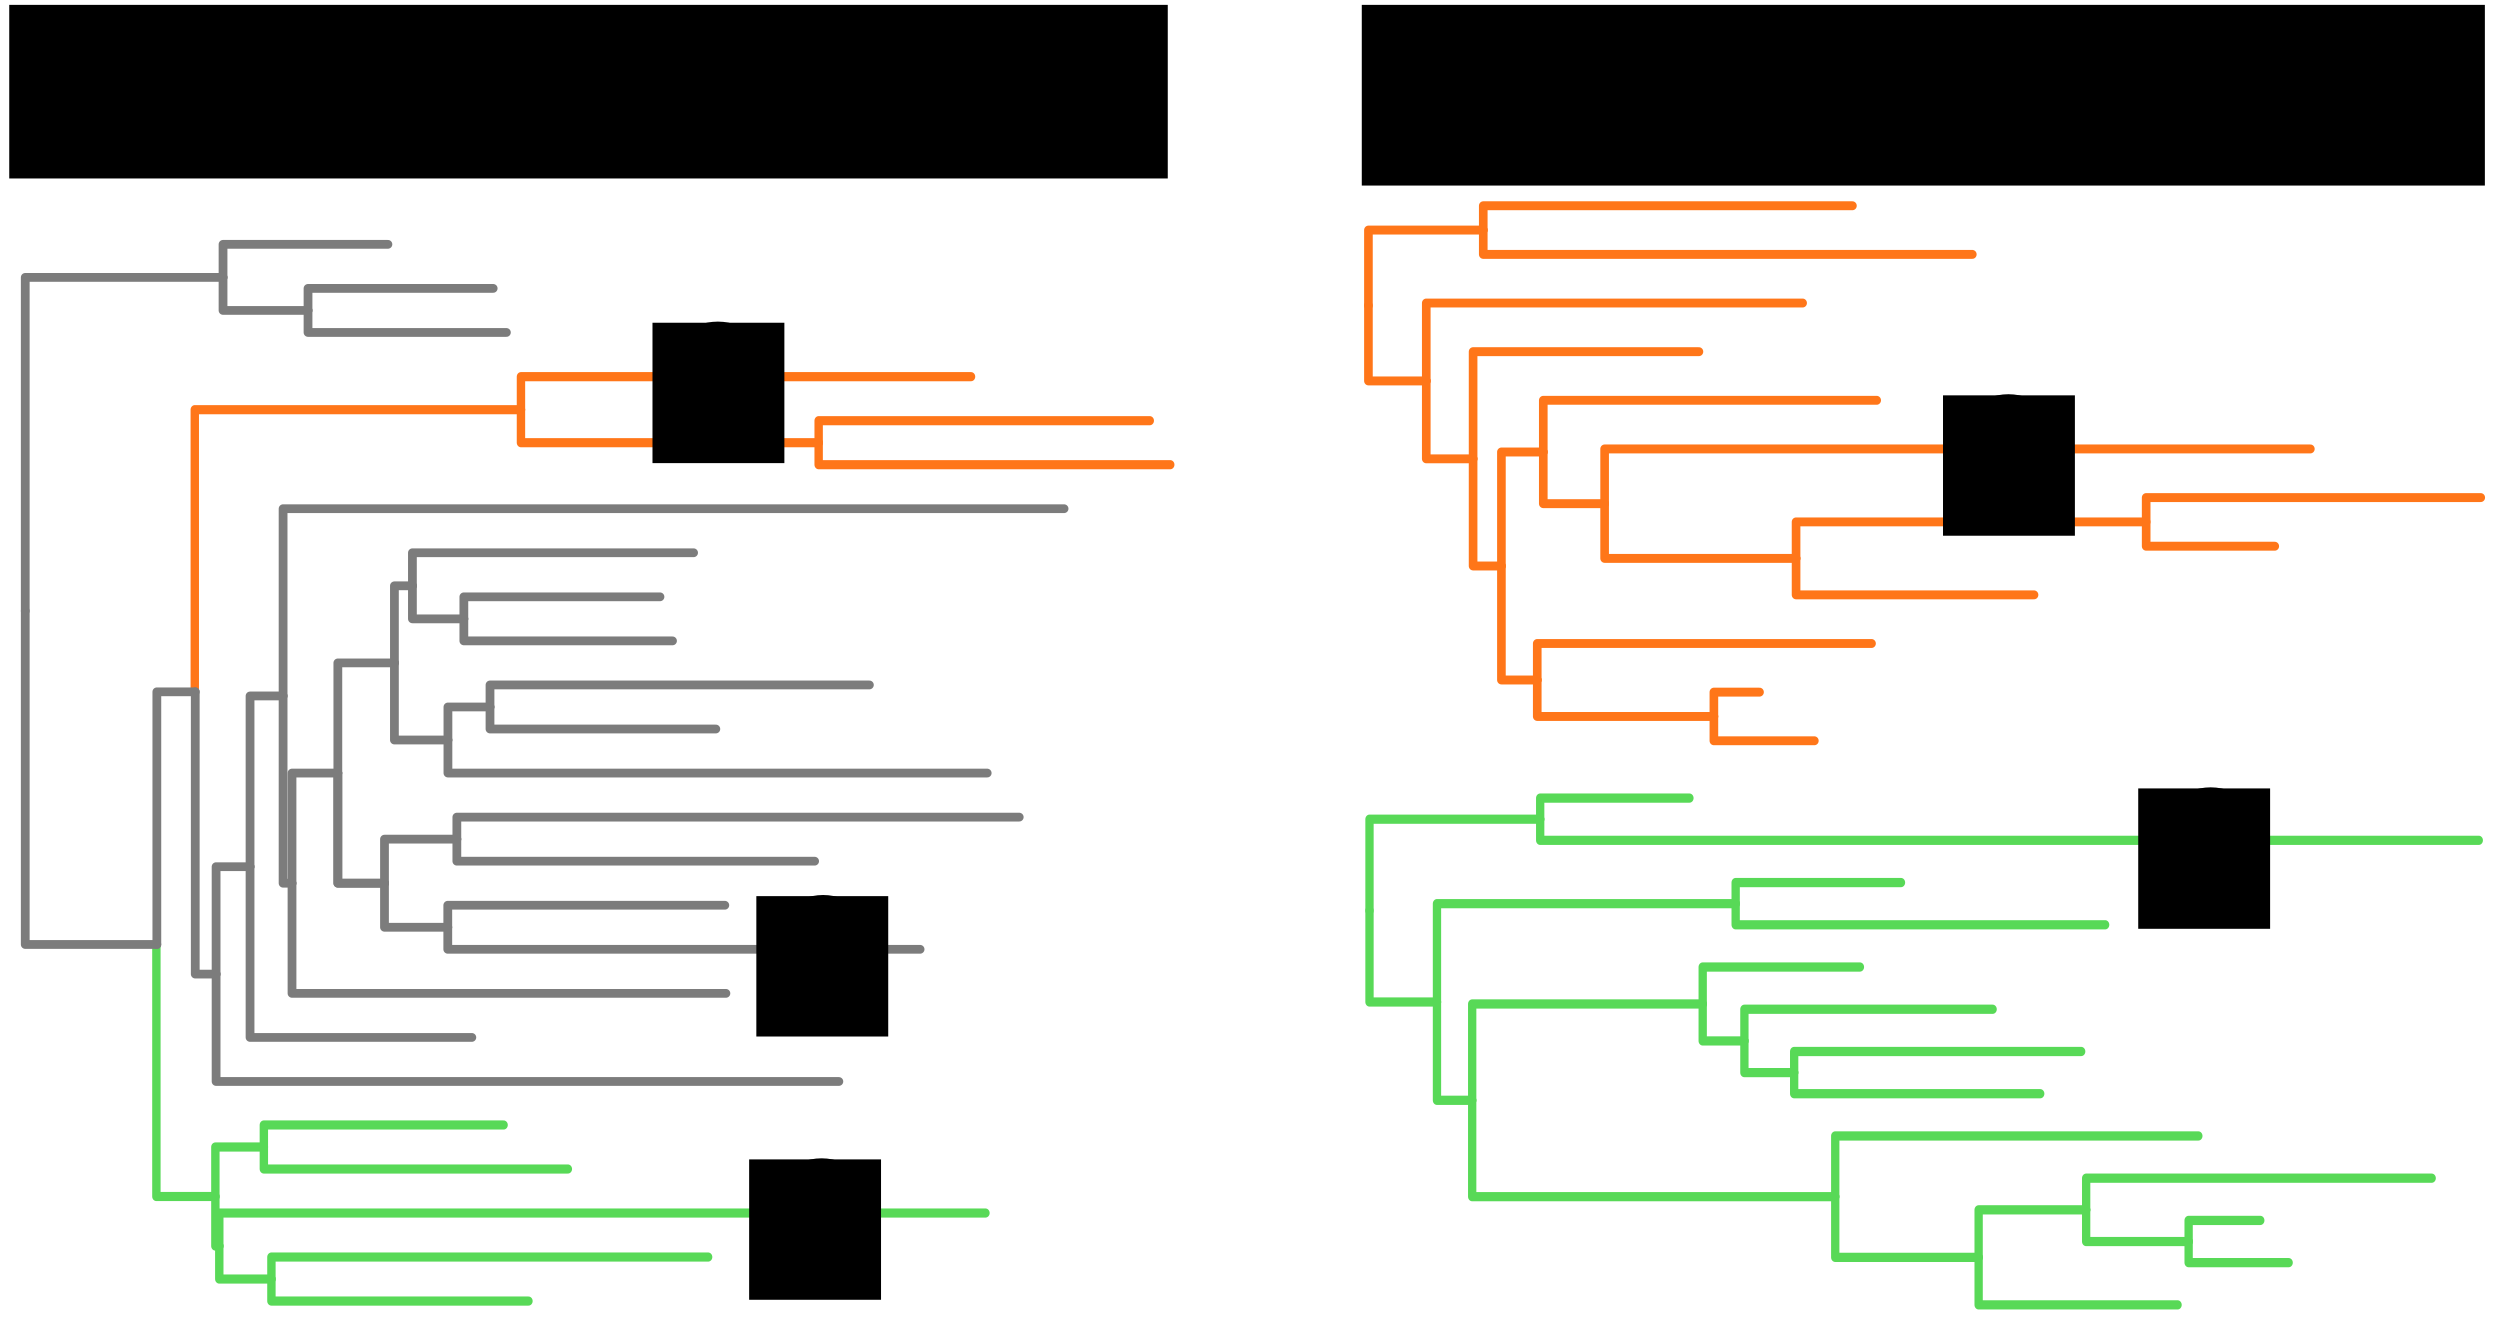 <?xml version="1.0" encoding="UTF-8" standalone="no"?>
<!-- Created with Inkscape (http://www.inkscape.org/) -->

<svg
   xmlns:dc="http://purl.org/dc/elements/1.1/"
   xmlns:cc="http://creativecommons.org/ns#"
   xmlns:rdf="http://www.w3.org/1999/02/22-rdf-syntax-ns#"
   xmlns:svg="http://www.w3.org/2000/svg"
   xmlns="http://www.w3.org/2000/svg"
   xmlns:sodipodi="http://sodipodi.sourceforge.net/DTD/sodipodi-0.dtd"
   xmlns:inkscape="http://www.inkscape.org/namespaces/inkscape"
   width="86mm"
   height="45.631mm"
   id="svg2"
   version="1.1"
   inkscape:version="0.92.3 (unknown)"
   sodipodi:docname="multilevel_placement.svg">
  <defs
     id="defs4" />
  <sodipodi:namedview
     id="base"
     pagecolor="#ffffff"
     bordercolor="#666666"
     borderopacity="1.0"
     inkscape:pageopacity="0.0"
     inkscape:pageshadow="2"
     inkscape:zoom="2.8"
     inkscape:cx="158.54575"
     inkscape:cy="83.664011"
     inkscape:document-units="px"
     inkscape:current-layer="layer4"
     showgrid="false"
     inkscape:window-width="1694"
     inkscape:window-height="1028"
     inkscape:window-x="61"
     inkscape:window-y="24"
     inkscape:window-maximized="0"
     fit-margin-top="0.5"
     fit-margin-left="0.5"
     fit-margin-bottom="0.5"
     fit-margin-right="0.5"
     inkscape:snap-bbox="true"
     inkscape:bbox-nodes="true"
     inkscape:snap-bbox-edge-midpoints="false"
     inkscape:bbox-paths="true"
     inkscape:snap-global="false"
     units="mm">
    <inkscape:grid
       type="xygrid"
       id="grid2985"
       empspacing="5"
       visible="true"
       enabled="true"
       snapvisiblegridlinesonly="true"
       originx="-255.065"
       originy="-854.206"
       spacingx="1"
       spacingy="1" />
  </sodipodi:namedview>
  <g
     inkscape:label="clade trees"
     inkscape:groupmode="layer"
     id="layer1"
     style="display:inline"
     transform="translate(-255.065,-25.694)">
    <g
       transform="matrix(0.456,0,0,0.497,226.612,68.126)"
       style="display:inline;stroke-width:2.394;stroke-miterlimit:10;stroke-dasharray:none"
       id="g4523">
      <path
         id="path132791-2"
         d="M 343.372,231.953 H 124.921 v 8.637"
         style="font-style:normal;font-weight:normal;font-size:12px;display:inline;fill:none;stroke:#58d957;stroke-width:2.394;stroke-linecap:round;stroke-linejoin:round;stroke-miterlimit:10;stroke-dasharray:none;stroke-dashoffset:0;stroke-opacity:1"
         inkscape:connector-curvature="0" />
      <path
         id="path132813-9"
         d="M 210.933,21.796 H 117.932 V 95.567"
         style="font-style:normal;font-weight:normal;font-size:12px;display:inline;fill:none;stroke:#ff7619;stroke-width:2.394;stroke-linecap:round;stroke-linejoin:round;stroke-miterlimit:10;stroke-dasharray:none;stroke-dashoffset:0;stroke-opacity:1"
         inkscape:connector-curvature="0" />
      <path
         id="path132817-7"
         d="M 123.805,227.635 H 106.989 V 161.601"
         style="font-style:normal;font-weight:normal;font-size:12px;display:inline;fill:none;stroke:#58d957;stroke-width:2.394;stroke-linecap:round;stroke-linejoin:round;stroke-miterlimit:10;stroke-dasharray:none;stroke-dashoffset:0;stroke-opacity:1"
         inkscape:connector-curvature="0" />
      <path
         id="path132823-4"
         d="M 339.259,13.159 H 210.933 v 8.637"
         style="font-style:normal;font-weight:normal;font-size:12px;display:inline;fill:none;stroke:#ff7619;stroke-width:2.394;stroke-linecap:round;stroke-linejoin:round;stroke-miterlimit:10;stroke-dasharray:none;stroke-dashoffset:0;stroke-opacity:1"
         inkscape:connector-curvature="0" />
      <path
         id="path132829-7"
         d="M 264.297,243.468 H 139.784 v 5.758"
         style="font-style:normal;font-weight:normal;font-size:12px;display:inline;fill:none;stroke:#58d957;stroke-width:2.394;stroke-linecap:round;stroke-linejoin:round;stroke-miterlimit:10;stroke-dasharray:none;stroke-dashoffset:0;stroke-opacity:1"
         inkscape:connector-curvature="0" />
      <path
         id="path132831-2"
         d="m 139.784,249.226 h -14.864 v -8.637"
         style="font-style:normal;font-weight:normal;font-size:12px;display:inline;fill:none;stroke:#58d957;stroke-width:2.394;stroke-linecap:round;stroke-linejoin:round;stroke-miterlimit:10;stroke-dasharray:none;stroke-dashoffset:0;stroke-opacity:1"
         inkscape:connector-curvature="0" />
      <path
         id="path132841-0"
         d="m 137.628,214.68 h -13.824 v 12.955"
         style="font-style:normal;font-weight:normal;font-size:12px;display:inline;fill:none;stroke:#58d957;stroke-width:2.394;stroke-linecap:round;stroke-linejoin:round;stroke-miterlimit:10;stroke-dasharray:none;stroke-dashoffset:0;stroke-opacity:1"
         inkscape:connector-curvature="0" />
      <path
         id="path132843-2"
         d="m 224.305,220.438 h -86.677 v -5.758"
         style="font-style:normal;font-weight:normal;font-size:12px;display:inline;fill:none;stroke:#58d957;stroke-width:2.394;stroke-linecap:round;stroke-linejoin:round;stroke-miterlimit:10;stroke-dasharray:none;stroke-dashoffset:0;stroke-opacity:1"
         inkscape:connector-curvature="0" />
      <path
         id="path132847-5"
         d="m 124.921,240.59 h -1.116 v -12.955"
         style="font-style:normal;font-weight:normal;font-size:12px;display:inline;fill:none;stroke:#58d957;stroke-width:2.394;stroke-linecap:round;stroke-linejoin:round;stroke-miterlimit:10;stroke-dasharray:none;stroke-dashoffset:0;stroke-opacity:1"
         inkscape:connector-curvature="0" />
      <path
         id="path132849-6"
         d="m 390.222,24.675 h -94.408 v 5.758"
         style="font-style:normal;font-weight:normal;font-size:12px;display:inline;fill:none;stroke:#ff7619;stroke-width:2.394;stroke-linecap:round;stroke-linejoin:round;stroke-miterlimit:10;stroke-dasharray:none;stroke-dashoffset:0;stroke-opacity:1"
         inkscape:connector-curvature="0" />
      <path
         id="path132851-5"
         d="M 396.062,36.19 H 295.814 v -5.758"
         style="font-style:normal;font-weight:normal;font-size:12px;display:inline;fill:none;stroke:#ff7619;stroke-width:2.394;stroke-linecap:round;stroke-linejoin:round;stroke-miterlimit:10;stroke-dasharray:none;stroke-dashoffset:0;stroke-opacity:1"
         inkscape:connector-curvature="0" />
      <path
         id="path132857-3"
         d="m 205.983,208.922 h -68.355 v 5.758"
         style="font-style:normal;font-weight:normal;font-size:12px;display:inline;fill:none;stroke:#58d957;stroke-width:2.394;stroke-linecap:round;stroke-linejoin:round;stroke-miterlimit:10;stroke-dasharray:none;stroke-dashoffset:0;stroke-opacity:1"
         inkscape:connector-curvature="0" />
      <path
         id="path132861-6"
         d="M 295.814,30.432 H 210.933 V 21.796"
         style="font-style:normal;font-weight:normal;font-size:12px;display:inline;fill:none;stroke:#ff7619;stroke-width:2.394;stroke-linecap:round;stroke-linejoin:round;stroke-miterlimit:10;stroke-dasharray:none;stroke-dashoffset:0;stroke-opacity:1"
         inkscape:connector-curvature="0" />
      <path
         id="path132867-2"
         d="m 213.071,254.984 h -73.286 v -5.758"
         style="font-style:normal;font-weight:normal;font-size:12px;display:inline;fill:none;stroke:#58d957;stroke-width:2.394;stroke-linecap:round;stroke-linejoin:round;stroke-miterlimit:10;stroke-dasharray:none;stroke-dashoffset:0;stroke-opacity:1"
         inkscape:connector-curvature="0" />
    </g>
  </g>
  <g
     inkscape:groupmode="layer"
     id="layer7"
     inkscape:label="backbone"
     style="display:inline">
    <path
       id="path132789-2"
       d="M 61.346,134.882 H 32.51 v -22.198"
       style="font-style:normal;font-weight:normal;font-size:12px;display:inline;fill:none;stroke:#7c7c7c;stroke-width:1.141;stroke-linecap:round;stroke-linejoin:round;stroke-miterlimit:10;stroke-dasharray:none;stroke-dashoffset:0;stroke-opacity:1"
       inkscape:connector-curvature="0" />
    <path
       id="path132793-1"
       d="M 58.238,96.214 H 51.28 V 86.189"
       style="font-style:normal;font-weight:normal;font-size:12px;display:inline;fill:none;stroke:#7c7c7c;stroke-width:1.141;stroke-linecap:round;stroke-linejoin:round;stroke-miterlimit:10;stroke-dasharray:none;stroke-dashoffset:0;stroke-opacity:1"
       inkscape:connector-curvature="0" />
    <path
       id="path132795-7"
       d="M 53.621,76.164 H 51.28 V 86.189"
       style="font-style:normal;font-weight:normal;font-size:12px;display:inline;fill:none;stroke:#7c7c7c;stroke-width:1.141;stroke-linecap:round;stroke-linejoin:round;stroke-miterlimit:10;stroke-dasharray:none;stroke-dashoffset:0;stroke-opacity:1"
       inkscape:connector-curvature="0" />
    <path
       id="path132797-2"
       d="M 93.069,94.782 H 63.708 v -2.864"
       style="font-style:normal;font-weight:normal;font-size:12px;display:inline;fill:none;stroke:#7c7c7c;stroke-width:1.141;stroke-linecap:round;stroke-linejoin:round;stroke-miterlimit:10;stroke-dasharray:none;stroke-dashoffset:0;stroke-opacity:1"
       inkscape:connector-curvature="0" />
    <path
       id="path132799-4"
       d="M 113.034,89.053 H 63.708 v 2.864"
       style="font-style:normal;font-weight:normal;font-size:12px;display:inline;fill:none;stroke:#7c7c7c;stroke-width:1.141;stroke-linecap:round;stroke-linejoin:round;stroke-miterlimit:10;stroke-dasharray:none;stroke-dashoffset:0;stroke-opacity:1"
       inkscape:connector-curvature="0" />
    <path
       id="path132801-1"
       d="M 40.048,40.36 H 28.998 v -4.296"
       style="font-style:normal;font-weight:normal;font-size:12px;display:inline;fill:none;stroke:#7c7c7c;stroke-width:1.141;stroke-linecap:round;stroke-linejoin:round;stroke-miterlimit:10;stroke-dasharray:none;stroke-dashoffset:0;stroke-opacity:1"
       inkscape:connector-curvature="0" />
    <path
       id="path132803-6"
       d="M 58.218,120.56 H 49.99 v -5.729"
       style="font-style:normal;font-weight:normal;font-size:12px;display:inline;fill:none;stroke:#7c7c7c;stroke-width:1.141;stroke-linecap:round;stroke-linejoin:round;stroke-miterlimit:10;stroke-dasharray:none;stroke-dashoffset:0;stroke-opacity:1"
       inkscape:connector-curvature="0" />
    <path
       id="path132805-5"
       d="M 60.308,80.46 H 53.621 v -4.296"
       style="font-style:normal;font-weight:normal;font-size:12px;display:inline;fill:none;stroke:#7c7c7c;stroke-width:1.141;stroke-linecap:round;stroke-linejoin:round;stroke-miterlimit:10;stroke-dasharray:none;stroke-dashoffset:0;stroke-opacity:1"
       inkscape:connector-curvature="0" />
    <path
       id="path132807-7"
       d="m 32.51,112.683 h -4.415 v 13.963"
       style="font-style:normal;font-weight:normal;font-size:12px;display:inline;fill:none;stroke:#7c7c7c;stroke-width:1.141;stroke-linecap:round;stroke-linejoin:round;stroke-miterlimit:10;stroke-dasharray:none;stroke-dashoffset:0;stroke-opacity:1"
       inkscape:connector-curvature="0" />
    <path
       id="path132809-8"
       d="M 37.966,114.832 H 36.806 V 90.485"
       style="font-style:normal;font-weight:normal;font-size:12px;display:inline;fill:none;stroke:#7c7c7c;stroke-width:1.141;stroke-linecap:round;stroke-linejoin:round;stroke-miterlimit:10;stroke-dasharray:none;stroke-dashoffset:0;stroke-opacity:1"
       inkscape:connector-curvature="0" />
    <path
       id="path132811-5"
       d="M 28.998,36.064 H 3.283 V 79.431"
       style="font-style:normal;font-weight:normal;font-size:12px;display:inline;fill:none;stroke:#7c7c7c;stroke-width:1.141;stroke-linecap:round;stroke-linejoin:round;stroke-miterlimit:10;stroke-dasharray:none;stroke-dashoffset:0;stroke-opacity:1"
       inkscape:connector-curvature="0" />
    <path
       id="path132815-2"
       d="m 28.096,126.647 h -2.71 V 89.948"
       style="font-style:normal;font-weight:normal;font-size:12px;display:inline;fill:none;stroke:#7c7c7c;stroke-width:1.141;stroke-linecap:round;stroke-linejoin:round;stroke-miterlimit:10;stroke-dasharray:none;stroke-dashoffset:0;stroke-opacity:1"
       inkscape:connector-curvature="0" />
    <path
       id="path132821-6"
       d="M 20.392,122.798 H 3.283 v -43.367"
       style="font-style:normal;font-weight:normal;font-size:12px;display:inline;fill:none;stroke:#7c7c7c;stroke-width:1.141;stroke-linecap:round;stroke-linejoin:round;stroke-miterlimit:10;stroke-dasharray:none;stroke-dashoffset:0;stroke-opacity:1"
       inkscape:connector-curvature="0" />
    <path
       id="path132825-7"
       d="m 43.925,100.51 h -5.96 v 14.321"
       style="font-style:normal;font-weight:normal;font-size:12px;display:inline;fill:none;stroke:#7c7c7c;stroke-width:1.141;stroke-linecap:round;stroke-linejoin:round;stroke-miterlimit:10;stroke-dasharray:none;stroke-dashoffset:0;stroke-opacity:1"
       inkscape:connector-curvature="0" />
    <path
       id="path132827-9"
       d="M 109.065,140.61 H 28.096 v -13.963"
       style="font-style:normal;font-weight:normal;font-size:12px;display:inline;fill:none;stroke:#7c7c7c;stroke-width:1.141;stroke-linecap:round;stroke-linejoin:round;stroke-miterlimit:10;stroke-dasharray:none;stroke-dashoffset:0;stroke-opacity:1"
       inkscape:connector-curvature="0" />
    <path
       id="path132833-2"
       d="M 59.398,109.103 H 49.99 v 5.729"
       style="font-style:normal;font-weight:normal;font-size:12px;display:inline;fill:none;stroke:#7c7c7c;stroke-width:1.141;stroke-linecap:round;stroke-linejoin:round;stroke-miterlimit:10;stroke-dasharray:none;stroke-dashoffset:0;stroke-opacity:1"
       inkscape:connector-curvature="0" />
    <path
       id="path132835-1"
       d="M 90.177,71.868 H 53.621 v 4.296"
       style="font-style:normal;font-weight:normal;font-size:12px;display:inline;fill:none;stroke:#7c7c7c;stroke-width:1.141;stroke-linecap:round;stroke-linejoin:round;stroke-miterlimit:10;stroke-dasharray:none;stroke-dashoffset:0;stroke-opacity:1"
       inkscape:connector-curvature="0" />
    <path
       id="path132837-6"
       d="M 105.913,111.967 H 59.398 v -2.864"
       style="font-style:normal;font-weight:normal;font-size:12px;display:inline;fill:none;stroke:#7c7c7c;stroke-width:1.141;stroke-linecap:round;stroke-linejoin:round;stroke-miterlimit:10;stroke-dasharray:none;stroke-dashoffset:0;stroke-opacity:1"
       inkscape:connector-curvature="0" />
    <path
       id="path132839-3"
       d="M 85.808,77.596 H 60.308 V 80.46"
       style="font-style:normal;font-weight:normal;font-size:12px;display:inline;fill:none;stroke:#7c7c7c;stroke-width:1.141;stroke-linecap:round;stroke-linejoin:round;stroke-miterlimit:10;stroke-dasharray:none;stroke-dashoffset:0;stroke-opacity:1"
       inkscape:connector-curvature="0" />
    <path
       id="path132845-1"
       d="M 94.379,129.153 H 37.966 v -14.321"
       style="font-style:normal;font-weight:normal;font-size:12px;display:inline;fill:none;stroke:#7c7c7c;stroke-width:1.141;stroke-linecap:round;stroke-linejoin:round;stroke-miterlimit:10;stroke-dasharray:none;stroke-dashoffset:0;stroke-opacity:1"
       inkscape:connector-curvature="0" />
    <path
       id="path132853-0"
       d="M 36.806,90.485 H 32.51 V 112.683"
       style="font-style:normal;font-weight:normal;font-size:12px;display:inline;fill:none;stroke:#7c7c7c;stroke-width:1.141;stroke-linecap:round;stroke-linejoin:round;stroke-miterlimit:10;stroke-dasharray:none;stroke-dashoffset:0;stroke-opacity:1"
       inkscape:connector-curvature="0" />
    <path
       id="path132855-0"
       d="M 94.237,117.696 H 58.218 v 2.864"
       style="font-style:normal;font-weight:normal;font-size:12px;display:inline;fill:none;stroke:#7c7c7c;stroke-width:1.141;stroke-linecap:round;stroke-linejoin:round;stroke-miterlimit:10;stroke-dasharray:none;stroke-dashoffset:0;stroke-opacity:1"
       inkscape:connector-curvature="0" />
    <path
       id="path132863-6"
       d="M 119.626,123.425 H 58.218 v -2.864"
       style="font-style:normal;font-weight:normal;font-size:12px;display:inline;fill:none;stroke:#7c7c7c;stroke-width:1.141;stroke-linecap:round;stroke-linejoin:round;stroke-miterlimit:10;stroke-dasharray:none;stroke-dashoffset:0;stroke-opacity:1"
       inkscape:connector-curvature="0"
       sodipodi:nodetypes="ccc" />
    <path
       id="path132865-0"
       d="M 25.385,89.948 H 20.392 V 122.798"
       style="font-style:normal;font-weight:normal;font-size:12px;display:inline;fill:none;stroke:#7c7c7c;stroke-width:1.141;stroke-linecap:round;stroke-linejoin:round;stroke-miterlimit:10;stroke-dasharray:none;stroke-dashoffset:0;stroke-opacity:1"
       inkscape:connector-curvature="0" />
    <path
       id="path132869-5"
       d="M 49.99,114.832 H 43.925 V 100.51"
       style="font-style:normal;font-weight:normal;font-size:12px;display:inline;fill:none;stroke:#7c7c7c;stroke-width:1.141;stroke-linecap:round;stroke-linejoin:round;stroke-miterlimit:10;stroke-dasharray:none;stroke-dashoffset:0;stroke-opacity:1"
       inkscape:connector-curvature="0" />
    <path
       id="path132871-8"
       d="M 132.516,106.239 H 59.398 v 2.864"
       style="font-style:normal;font-weight:normal;font-size:12px;display:inline;fill:none;stroke:#7c7c7c;stroke-width:1.141;stroke-linecap:round;stroke-linejoin:round;stroke-miterlimit:10;stroke-dasharray:none;stroke-dashoffset:0;stroke-opacity:1"
       inkscape:connector-curvature="0" />
    <path
       id="path132873-9"
       d="m 64.12,37.496 h -24.072 v 2.864"
       style="font-style:normal;font-weight:normal;font-size:12px;display:inline;fill:none;stroke:#7c7c7c;stroke-width:1.141;stroke-linecap:round;stroke-linejoin:round;stroke-miterlimit:10;stroke-dasharray:none;stroke-dashoffset:0;stroke-opacity:1"
       inkscape:connector-curvature="0" />
    <path
       id="path132875-5"
       d="M 51.28,86.189 H 43.925 V 100.51"
       style="font-style:normal;font-weight:normal;font-size:12px;display:inline;fill:none;stroke:#7c7c7c;stroke-width:1.141;stroke-linecap:round;stroke-linejoin:round;stroke-miterlimit:10;stroke-dasharray:none;stroke-dashoffset:0;stroke-opacity:1"
       inkscape:connector-curvature="0" />
    <path
       id="path132877-0"
       d="M 128.351,100.51 H 58.238 v -4.296"
       style="font-style:normal;font-weight:normal;font-size:12px;display:inline;fill:none;stroke:#7c7c7c;stroke-width:1.141;stroke-linecap:round;stroke-linejoin:round;stroke-miterlimit:10;stroke-dasharray:none;stroke-dashoffset:0;stroke-opacity:1"
       inkscape:connector-curvature="0" />
    <path
       id="path132879-6"
       d="m 63.708,91.917 h -5.47 v 4.296"
       style="font-style:normal;font-weight:normal;font-size:12px;display:inline;fill:none;stroke:#7c7c7c;stroke-width:1.141;stroke-linecap:round;stroke-linejoin:round;stroke-miterlimit:10;stroke-dasharray:none;stroke-dashoffset:0;stroke-opacity:1"
       inkscape:connector-curvature="0" />
    <path
       id="path132881-0"
       d="M 50.435,31.768 H 28.998 v 4.296"
       style="font-style:normal;font-weight:normal;font-size:12px;display:inline;fill:none;stroke:#7c7c7c;stroke-width:1.141;stroke-linecap:round;stroke-linejoin:round;stroke-miterlimit:10;stroke-dasharray:none;stroke-dashoffset:0;stroke-opacity:1"
       inkscape:connector-curvature="0" />
    <path
       id="path132883-8"
       d="M 87.436,83.325 H 60.308 V 80.46"
       style="font-style:normal;font-weight:normal;font-size:12px;display:inline;fill:none;stroke:#7c7c7c;stroke-width:1.141;stroke-linecap:round;stroke-linejoin:round;stroke-miterlimit:10;stroke-dasharray:none;stroke-dashoffset:0;stroke-opacity:1"
       inkscape:connector-curvature="0" />
    <path
       id="path132885-3"
       d="M 65.84,43.225 H 40.048 v -2.864"
       style="font-style:normal;font-weight:normal;font-size:12px;display:inline;fill:none;stroke:#7c7c7c;stroke-width:1.141;stroke-linecap:round;stroke-linejoin:round;stroke-miterlimit:10;stroke-dasharray:none;stroke-dashoffset:0;stroke-opacity:1"
       inkscape:connector-curvature="0" />
    <path
       id="path132859-4-7"
       d="M 138.345,66.139 H 36.806 v 24.346"
       style="font-style:normal;font-weight:normal;font-size:12px;display:inline;fill:none;stroke:#7c7c7c;stroke-width:1.141;stroke-linecap:round;stroke-linejoin:round;stroke-miterlimit:10;stroke-dasharray:none;stroke-dashoffset:0;stroke-opacity:1"
       inkscape:connector-curvature="0"
       sodipodi:nodetypes="ccc" />
    <path
       id="path132869-5-9"
       d="M 49.99,114.832 H 43.925 V 100.51"
       style="font-style:normal;font-weight:normal;font-size:12px;display:inline;fill:none;stroke:#7c7c7c;stroke-width:1.141;stroke-linecap:round;stroke-linejoin:round;stroke-miterlimit:10;stroke-dasharray:none;stroke-dashoffset:0;stroke-opacity:1"
       inkscape:connector-curvature="0" />
  </g>
  <g
     inkscape:groupmode="layer"
     id="layer6"
     inkscape:label="trees old"
     style="display:none"
     transform="translate(0.876,-0.637)">
    <g
       id="g4252"
       transform="matrix(0.984,0,0,-0.781,-292.392,859.345)"
       style="display:inline;stroke-width:2.851;stroke-miterlimit:10;stroke-dasharray:none">
      <line
         style="font-style:normal;font-weight:normal;font-size:11px;font-family:SansSerif;fill:none;stroke:#65cc64;stroke-width:2.851;stroke-linecap:round;stroke-linejoin:miter;stroke-miterlimit:10;stroke-dasharray:none;stroke-dashoffset:0;stroke-opacity:1"
         id="line305"
         y1="773.247"
         x2="695.017"
         x1="695.017"
         y2="799.27" />
      <line
         style="font-style:normal;font-weight:normal;font-size:11px;font-family:SansSerif;fill:none;stroke:#65cc64;stroke-width:2.851;stroke-linecap:round;stroke-linejoin:miter;stroke-miterlimit:10;stroke-dasharray:none;stroke-dashoffset:0;stroke-opacity:1"
         id="line307"
         y1="799.27"
         x2="867.89"
         x1="695.017"
         y2="799.27" />
      <line
         style="font-style:normal;font-weight:normal;font-size:11px;font-family:SansSerif;fill:none;stroke:#65cc64;stroke-width:2.851;stroke-linecap:round;stroke-linejoin:miter;stroke-miterlimit:10;stroke-dasharray:none;stroke-dashoffset:0;stroke-opacity:1"
         id="line309"
         y1="799.27"
         x2="867.89"
         x1="867.89"
         y2="809.279" />
      <line
         style="font-style:normal;font-weight:normal;font-size:11px;font-family:SansSerif;fill:none;stroke:#65cc64;stroke-width:2.851;stroke-linecap:round;stroke-linejoin:miter;stroke-miterlimit:10;stroke-dasharray:none;stroke-dashoffset:0;stroke-opacity:1"
         id="line311"
         y1="809.279"
         x2="940.271"
         x1="867.89"
         y2="809.279" />
      <line
         style="font-style:normal;font-weight:normal;font-size:11px;font-family:SansSerif;fill:none;stroke:#65cc64;stroke-width:2.851;stroke-linecap:round;stroke-linejoin:miter;stroke-miterlimit:10;stroke-dasharray:none;stroke-dashoffset:0;stroke-opacity:1"
         id="line315"
         y1="799.27"
         x2="867.89"
         x1="867.89"
         y2="789.261" />
      <line
         style="font-style:normal;font-weight:normal;font-size:11px;font-family:SansSerif;fill:none;stroke:#65cc64;stroke-width:2.851;stroke-linecap:round;stroke-linejoin:miter;stroke-miterlimit:10;stroke-dasharray:none;stroke-dashoffset:0;stroke-opacity:1"
         id="line317"
         y1="789.261"
         x2="940.271"
         x1="867.89"
         y2="789.261" />
      <line
         style="font-style:normal;font-weight:normal;font-size:11px;font-family:SansSerif;fill:none;stroke:#65cc64;stroke-width:2.851;stroke-linecap:round;stroke-linejoin:miter;stroke-miterlimit:10;stroke-dasharray:none;stroke-dashoffset:0;stroke-opacity:1"
         id="line323"
         y1="773.247"
         x2="695.017"
         x1="695.017"
         y2="746.223" />
      <line
         style="font-style:normal;font-weight:normal;font-size:11px;font-family:SansSerif;fill:none;stroke:#65cc64;stroke-width:2.851;stroke-linecap:round;stroke-linejoin:miter;stroke-miterlimit:10;stroke-dasharray:none;stroke-dashoffset:0;stroke-opacity:1"
         id="line325"
         y1="746.223"
         x2="737.884"
         x1="695.017"
         y2="746.223" />
      <line
         style="font-style:normal;font-weight:normal;font-size:11px;font-family:SansSerif;fill:none;stroke:#65cc64;stroke-width:2.851;stroke-linecap:round;stroke-linejoin:miter;stroke-miterlimit:10;stroke-dasharray:none;stroke-dashoffset:0;stroke-opacity:1"
         id="line327"
         y1="746.223"
         x2="737.884"
         x1="737.884"
         y2="770.244" />
      <line
         style="font-style:normal;font-weight:normal;font-size:11px;font-family:SansSerif;fill:none;stroke:#65cc64;stroke-width:2.851;stroke-linecap:round;stroke-linejoin:miter;stroke-miterlimit:10;stroke-dasharray:none;stroke-dashoffset:0;stroke-opacity:1"
         id="line329"
         y1="770.244"
         x2="886.665"
         x1="738.082"
         y2="770.244" />
      <line
         style="font-style:normal;font-weight:normal;font-size:11px;font-family:SansSerif;fill:none;stroke:#65cc64;stroke-width:2.851;stroke-linecap:round;stroke-linejoin:miter;stroke-miterlimit:10;stroke-dasharray:none;stroke-dashoffset:0;stroke-opacity:1"
         id="line333"
         y1="746.223"
         x2="737.884"
         x1="737.884"
         y2="723.203" />
      <line
         style="font-style:normal;font-weight:normal;font-size:11px;font-family:SansSerif;fill:none;stroke:#65cc64;stroke-width:2.851;stroke-linecap:round;stroke-linejoin:miter;stroke-miterlimit:10;stroke-dasharray:none;stroke-dashoffset:0;stroke-opacity:1"
         id="line335"
         y1="723.203"
         x2="765.993"
         x1="737.884"
         y2="723.203" />
      <line
         style="font-style:normal;font-weight:normal;font-size:11px;font-family:SansSerif;fill:none;stroke:#65cc64;stroke-width:2.851;stroke-linecap:round;stroke-linejoin:miter;stroke-miterlimit:10;stroke-dasharray:none;stroke-dashoffset:0;stroke-opacity:1"
         id="line337"
         y1="723.203"
         x2="765.993"
         x1="765.993"
         y2="750.227" />
      <line
         style="font-style:normal;font-weight:normal;font-size:11px;font-family:SansSerif;fill:none;stroke:#65cc64;stroke-width:2.851;stroke-linecap:round;stroke-linejoin:miter;stroke-miterlimit:10;stroke-dasharray:none;stroke-dashoffset:0;stroke-opacity:1"
         id="line339"
         y1="750.227"
         x2="946.596"
         x1="765.993"
         y2="750.227" />
      <line
         style="font-style:normal;font-weight:normal;font-size:11px;font-family:SansSerif;fill:none;stroke:#65cc64;stroke-width:2.851;stroke-linecap:round;stroke-linejoin:miter;stroke-miterlimit:10;stroke-dasharray:none;stroke-dashoffset:0;stroke-opacity:1"
         id="line343"
         y1="722.589"
         x2="765.993"
         x1="765.993"
         y2="662.418" />
      <line
         style="font-style:normal;font-weight:normal;font-size:11px;font-family:SansSerif;fill:none;stroke:#65cc64;stroke-width:2.851;stroke-linecap:round;stroke-linejoin:miter;stroke-miterlimit:10;stroke-dasharray:none;stroke-dashoffset:0;stroke-opacity:1"
         id="line345"
         y1="662.149"
         x2="796.211"
         x1="765.993"
         y2="662.149" />
      <line
         style="font-style:normal;font-weight:normal;font-size:11px;font-family:SansSerif;fill:none;stroke:#65cc64;stroke-width:2.851;stroke-linecap:round;stroke-linejoin:miter;stroke-miterlimit:10;stroke-dasharray:none;stroke-dashoffset:0;stroke-opacity:1"
         id="line347"
         y1="660.023"
         x2="796.211"
         x1="796.211"
         y2="636.002" />
      <line
         style="font-style:normal;font-weight:normal;font-size:11px;font-family:SansSerif;fill:none;stroke:#65cc64;stroke-width:2.851;stroke-linecap:round;stroke-linejoin:miter;stroke-miterlimit:10;stroke-dasharray:none;stroke-dashoffset:0;stroke-opacity:1"
         id="line349"
         y1="636.002"
         x2="925.514"
         x1="796.211"
         y2="636.002" />
      <line
         style="font-style:normal;font-weight:normal;font-size:11px;font-family:SansSerif;fill:none;stroke:#65cc64;stroke-width:2.851;stroke-linecap:round;stroke-linejoin:miter;stroke-miterlimit:10;stroke-dasharray:none;stroke-dashoffset:0;stroke-opacity:1"
         id="line351"
         y1="636.002"
         x2="925.514"
         x1="925.514"
         y2="625.993" />
      <line
         style="font-style:normal;font-weight:normal;font-size:11px;font-family:SansSerif;fill:none;stroke:#65cc64;stroke-width:2.851;stroke-linecap:round;stroke-linejoin:miter;stroke-miterlimit:10;stroke-dasharray:none;stroke-dashoffset:0;stroke-opacity:1"
         id="line353"
         y1="625.993"
         x2="987.355"
         x1="925.514"
         y2="625.993" />
      <line
         style="font-style:normal;font-weight:normal;font-size:11px;font-family:SansSerif;fill:none;stroke:#65cc64;stroke-width:2.851;stroke-linecap:round;stroke-linejoin:miter;stroke-miterlimit:10;stroke-dasharray:none;stroke-dashoffset:0;stroke-opacity:1"
         id="line357"
         y1="636.002"
         x2="925.514"
         x1="925.514"
         y2="646.011" />
      <line
         style="font-style:normal;font-weight:normal;font-size:11px;font-family:SansSerif;fill:none;stroke:#65cc64;stroke-width:2.851;stroke-linecap:round;stroke-linejoin:miter;stroke-miterlimit:10;stroke-dasharray:none;stroke-dashoffset:0;stroke-opacity:1"
         id="line359"
         y1="646.011"
         x2="987.355"
         x1="925.514"
         y2="646.011" />
      <line
         style="font-style:normal;font-weight:normal;font-size:11px;font-family:SansSerif;fill:none;stroke:#65cc64;stroke-width:2.851;stroke-linecap:round;stroke-linejoin:miter;stroke-miterlimit:10;stroke-dasharray:none;stroke-dashoffset:0;stroke-opacity:1"
         id="line365"
         y1="660.023"
         x2="796.211"
         x1="796.211"
         y2="683.044" />
      <line
         style="font-style:normal;font-weight:normal;font-size:11px;font-family:SansSerif;fill:none;stroke:#65cc64;stroke-width:2.851;stroke-linecap:round;stroke-linejoin:miter;stroke-miterlimit:10;stroke-dasharray:none;stroke-dashoffset:0;stroke-opacity:1"
         id="line367"
         y1="683.044"
         x2="860.862"
         x1="796.211"
         y2="683.044" />
      <line
         style="font-style:normal;font-weight:normal;font-size:11px;font-family:SansSerif;fill:none;stroke:#65cc64;stroke-width:2.851;stroke-linecap:round;stroke-linejoin:miter;stroke-miterlimit:10;stroke-dasharray:none;stroke-dashoffset:0;stroke-opacity:1"
         id="line369"
         y1="683.044"
         x2="860.862"
         x1="860.862"
         y2="666.029" />
      <line
         style="font-style:normal;font-weight:normal;font-size:11px;font-family:SansSerif;fill:none;stroke:#65cc64;stroke-width:2.851;stroke-linecap:round;stroke-linejoin:miter;stroke-miterlimit:10;stroke-dasharray:none;stroke-dashoffset:0;stroke-opacity:1"
         id="line371"
         y1="666.029"
         x2="995.787"
         x1="860.862"
         y2="666.029" />
      <line
         style="font-style:normal;font-weight:normal;font-size:11px;font-family:SansSerif;fill:none;stroke:#65cc64;stroke-width:2.851;stroke-linecap:round;stroke-linejoin:miter;stroke-miterlimit:10;stroke-dasharray:none;stroke-dashoffset:0;stroke-opacity:1"
         id="line375"
         y1="683.044"
         x2="860.862"
         x1="860.862"
         y2="701.06" />
      <line
         style="font-style:normal;font-weight:normal;font-size:11px;font-family:SansSerif;fill:none;stroke:#65cc64;stroke-width:2.851;stroke-linecap:round;stroke-linejoin:miter;stroke-miterlimit:10;stroke-dasharray:none;stroke-dashoffset:0;stroke-opacity:1"
         id="line377"
         y1="701.06"
         x2="905.837"
         x1="860.862"
         y2="701.06" />
      <line
         style="font-style:normal;font-weight:normal;font-size:11px;font-family:SansSerif;fill:none;stroke:#65cc64;stroke-width:2.851;stroke-linecap:round;stroke-linejoin:miter;stroke-miterlimit:10;stroke-dasharray:none;stroke-dashoffset:0;stroke-opacity:1"
         id="line379"
         y1="701.06"
         x2="905.837"
         x1="905.837"
         y2="686.046" />
      <line
         style="font-style:normal;font-weight:normal;font-size:11px;font-family:SansSerif;fill:none;stroke:#65cc64;stroke-width:2.851;stroke-linecap:round;stroke-linejoin:miter;stroke-miterlimit:10;stroke-dasharray:none;stroke-dashoffset:0;stroke-opacity:1"
         id="line381"
         y1="686.046"
         x2="991.571"
         x1="905.837"
         y2="686.046" />
      <line
         style="font-style:normal;font-weight:normal;font-size:11px;font-family:SansSerif;fill:none;stroke:#65cc64;stroke-width:2.851;stroke-linecap:round;stroke-linejoin:miter;stroke-miterlimit:10;stroke-dasharray:none;stroke-dashoffset:0;stroke-opacity:1"
         id="line385"
         y1="701.06"
         x2="905.837"
         x1="905.837"
         y2="716.073" />
      <line
         style="font-style:normal;font-weight:normal;font-size:11px;font-family:SansSerif;fill:none;stroke:#65cc64;stroke-width:2.851;stroke-linecap:round;stroke-linejoin:miter;stroke-miterlimit:10;stroke-dasharray:none;stroke-dashoffset:0;stroke-opacity:1"
         id="line387"
         y1="716.073"
         x2="948.704"
         x1="905.837"
         y2="716.073" />
      <line
         style="font-style:normal;font-weight:normal;font-size:11px;font-family:SansSerif;fill:none;stroke:#65cc64;stroke-width:2.851;stroke-linecap:round;stroke-linejoin:miter;stroke-miterlimit:10;stroke-dasharray:none;stroke-dashoffset:0;stroke-opacity:1"
         id="line389"
         y1="716.073"
         x2="948.704"
         x1="948.704"
         y2="706.064" />
      <line
         style="font-style:normal;font-weight:normal;font-size:11px;font-family:SansSerif;fill:none;stroke:#65cc64;stroke-width:2.851;stroke-linecap:round;stroke-linejoin:miter;stroke-miterlimit:10;stroke-dasharray:none;stroke-dashoffset:0;stroke-opacity:1"
         id="line391"
         y1="706.064"
         x2="1015.464"
         x1="948.704"
         y2="706.064" />
      <line
         style="font-style:normal;font-weight:normal;font-size:11px;font-family:SansSerif;fill:none;stroke:#65cc64;stroke-width:2.851;stroke-linecap:round;stroke-linejoin:miter;stroke-miterlimit:10;stroke-dasharray:none;stroke-dashoffset:0;stroke-opacity:1"
         id="line395"
         y1="716.073"
         x2="948.704"
         x1="948.704"
         y2="726.082" />
      <line
         style="font-style:normal;font-weight:normal;font-size:11px;font-family:SansSerif;fill:none;stroke:#65cc64;stroke-width:2.851;stroke-linecap:round;stroke-linejoin:miter;stroke-miterlimit:10;stroke-dasharray:none;stroke-dashoffset:0;stroke-opacity:1"
         id="line397"
         y1="726.082"
         x2="1015.464"
         x1="948.704"
         y2="726.082" />
    </g>
    <g
       id="g4206"
       transform="matrix(1.546,0,0,0.666,-787.807,4.212)"
       style="display:inline;stroke-width:2.463;stroke-miterlimit:10;stroke-dasharray:none">
      <line
         style="font-style:normal;font-weight:normal;font-size:11px;font-family:SansSerif;fill:none;stroke:#ff9c59;stroke-width:2.463;stroke-linecap:round;stroke-linejoin:miter;stroke-miterlimit:10;stroke-dasharray:none;stroke-dashoffset:0;stroke-opacity:1"
         id="line27"
         y1="127.074"
         x2="763.098"
         x1="763.098"
         y2="89.074" />
      <line
         style="font-style:normal;font-weight:normal;font-size:11px;font-family:SansSerif;fill:none;stroke:#ff9c59;stroke-width:2.463;stroke-linecap:round;stroke-linejoin:miter;stroke-miterlimit:10;stroke-dasharray:none;stroke-dashoffset:0;stroke-opacity:1"
         id="line29"
         y1="89.074"
         x2="967.753"
         x1="763.014"
         y2="89.074" />
      <line
         style="font-style:normal;font-weight:normal;font-size:11px;font-family:SansSerif;fill:none;stroke:#ff9c59;stroke-width:2.463;stroke-linecap:round;stroke-linejoin:miter;stroke-miterlimit:10;stroke-dasharray:none;stroke-dashoffset:0;stroke-opacity:1"
         id="line33"
         y1="127.074"
         x2="763.098"
         x1="763.098"
         y2="165.074" />
      <line
         style="font-style:normal;font-weight:normal;font-size:11px;font-family:SansSerif;fill:none;stroke:#ff9c59;stroke-width:2.463;stroke-linecap:round;stroke-linejoin:miter;stroke-miterlimit:10;stroke-dasharray:none;stroke-dashoffset:0;stroke-opacity:1"
         id="line35"
         y1="165.074"
         x2="786.098"
         x1="763.098"
         y2="165.074" />
      <line
         style="font-style:normal;font-weight:normal;font-size:11px;font-family:SansSerif;fill:none;stroke:#ff9c59;stroke-width:2.463;stroke-linecap:round;stroke-linejoin:miter;stroke-miterlimit:10;stroke-dasharray:none;stroke-dashoffset:0;stroke-opacity:1"
         id="line37"
         y1="165.074"
         x2="786.098"
         x1="786.098"
         y2="124.074" />
      <line
         style="font-style:normal;font-weight:normal;font-size:11px;font-family:SansSerif;fill:none;stroke:#ff9c59;stroke-width:2.463;stroke-linecap:round;stroke-linejoin:miter;stroke-miterlimit:10;stroke-dasharray:none;stroke-dashoffset:0;stroke-opacity:1"
         id="line39"
         y1="124.074"
         x2="899.098"
         x1="786.098"
         y2="124.074" />
      <line
         style="font-style:normal;font-weight:normal;font-size:11px;font-family:SansSerif;fill:none;stroke:#ff9c59;stroke-width:2.463;stroke-linecap:round;stroke-linejoin:miter;stroke-miterlimit:10;stroke-dasharray:none;stroke-dashoffset:0;stroke-opacity:1"
         id="line41"
         y1="124.074"
         x2="899.098"
         x1="899.098"
         y2="109.074" />
      <line
         style="font-style:normal;font-weight:normal;font-size:11px;font-family:SansSerif;fill:none;stroke:#ff9c59;stroke-width:2.463;stroke-linecap:round;stroke-linejoin:miter;stroke-miterlimit:10;stroke-dasharray:none;stroke-dashoffset:0;stroke-opacity:1"
         id="line43"
         y1="109.074"
         x2="947.098"
         x1="899.098"
         y2="109.074" />
      <line
         style="font-style:normal;font-weight:normal;font-size:11px;font-family:SansSerif;fill:none;stroke:#ff9c59;stroke-width:2.463;stroke-linecap:round;stroke-linejoin:miter;stroke-miterlimit:10;stroke-dasharray:none;stroke-dashoffset:0;stroke-opacity:1"
         id="line47"
         y1="124.074"
         x2="899.098"
         x1="899.098"
         y2="139.074" />
      <line
         style="font-style:normal;font-weight:normal;font-size:11px;font-family:SansSerif;fill:none;stroke:#ff9c59;stroke-width:2.463;stroke-linecap:round;stroke-linejoin:miter;stroke-miterlimit:10;stroke-dasharray:none;stroke-dashoffset:0;stroke-opacity:1"
         id="line49"
         y1="139.074"
         x2="923.098"
         x1="899.098"
         y2="139.074" />
      <line
         style="font-style:normal;font-weight:normal;font-size:11px;font-family:SansSerif;fill:none;stroke:#ff9c59;stroke-width:2.463;stroke-linecap:round;stroke-linejoin:miter;stroke-miterlimit:10;stroke-dasharray:none;stroke-dashoffset:0;stroke-opacity:1"
         id="line51"
         y1="139.074"
         x2="923.098"
         x1="923.098"
         y2="129.074" />
      <line
         style="font-style:normal;font-weight:normal;font-size:11px;font-family:SansSerif;fill:none;stroke:#ff9c59;stroke-width:2.463;stroke-linecap:round;stroke-linejoin:miter;stroke-miterlimit:10;stroke-dasharray:none;stroke-dashoffset:0;stroke-opacity:1"
         id="line53"
         y1="129.074"
         x2="950.098"
         x1="923.098"
         y2="129.074" />
      <line
         style="font-style:normal;font-weight:normal;font-size:11px;font-family:SansSerif;fill:none;stroke:#ff9c59;stroke-width:2.463;stroke-linecap:round;stroke-linejoin:miter;stroke-miterlimit:10;stroke-dasharray:none;stroke-dashoffset:0;stroke-opacity:1"
         id="line57"
         y1="139.074"
         x2="923.098"
         x1="923.098"
         y2="148.074" />
      <line
         style="font-style:normal;font-weight:normal;font-size:11px;font-family:SansSerif;fill:none;stroke:#ff9c59;stroke-width:2.463;stroke-linecap:round;stroke-linejoin:miter;stroke-miterlimit:10;stroke-dasharray:none;stroke-dashoffset:0;stroke-opacity:1"
         id="line59"
         y1="148.074"
         x2="950.098"
         x1="923.098"
         y2="148.074" />
      <line
         style="font-style:normal;font-weight:normal;font-size:11px;font-family:SansSerif;fill:none;stroke:#ff9c59;stroke-width:2.463;stroke-linecap:round;stroke-linejoin:miter;stroke-miterlimit:10;stroke-dasharray:none;stroke-dashoffset:0;stroke-opacity:1"
         id="line67"
         y1="165.074"
         x2="786.098"
         x1="786.098"
         y2="206.074" />
      <line
         style="font-style:normal;font-weight:normal;font-size:11px;font-family:SansSerif;fill:none;stroke:#ff9c59;stroke-width:2.463;stroke-linecap:round;stroke-linejoin:miter;stroke-miterlimit:10;stroke-dasharray:none;stroke-dashoffset:0;stroke-opacity:1"
         id="line69"
         y1="206.074"
         x2="828.098"
         x1="786.098"
         y2="206.074" />
      <line
         style="font-style:normal;font-weight:normal;font-size:11px;font-family:SansSerif;fill:none;stroke:#ff9c59;stroke-width:2.463;stroke-linecap:round;stroke-linejoin:miter;stroke-miterlimit:10;stroke-dasharray:none;stroke-dashoffset:0;stroke-opacity:1"
         id="line71"
         y1="206.074"
         x2="828.098"
         x1="828.098"
         y2="178.074" />
      <line
         style="font-style:normal;font-weight:normal;font-size:11px;font-family:SansSerif;fill:none;stroke:#ff9c59;stroke-width:2.463;stroke-linecap:round;stroke-linejoin:miter;stroke-miterlimit:10;stroke-dasharray:none;stroke-dashoffset:0;stroke-opacity:1"
         id="line73"
         y1="178.074"
         x2="905.098"
         x1="828.098"
         y2="178.074" />
      <line
         style="font-style:normal;font-weight:normal;font-size:11px;font-family:SansSerif;fill:none;stroke:#ff9c59;stroke-width:2.463;stroke-linecap:round;stroke-linejoin:miter;stroke-miterlimit:10;stroke-dasharray:none;stroke-dashoffset:0;stroke-opacity:1"
         id="line75"
         y1="178.074"
         x2="905.098"
         x1="905.098"
         y2="168.074" />
      <line
         style="font-style:normal;font-weight:normal;font-size:11px;font-family:SansSerif;fill:none;stroke:#ff9c59;stroke-width:2.463;stroke-linecap:round;stroke-linejoin:miter;stroke-miterlimit:10;stroke-dasharray:none;stroke-dashoffset:0;stroke-opacity:1"
         id="line77"
         y1="168.074"
         x2="914.874"
         x1="905.112"
         y2="168.074" />
      <line
         style="font-style:normal;font-weight:normal;font-size:11px;font-family:SansSerif;fill:none;stroke:#ff9c59;stroke-width:2.463;stroke-linecap:round;stroke-linejoin:miter;stroke-miterlimit:10;stroke-dasharray:none;stroke-dashoffset:0;stroke-opacity:1"
         id="line81"
         y1="178.074"
         x2="905.098"
         x1="905.098"
         y2="188.074" />
      <line
         style="font-style:normal;font-weight:normal;font-size:11px;font-family:SansSerif;fill:none;stroke:#ff9c59;stroke-width:2.463;stroke-linecap:round;stroke-linejoin:miter;stroke-miterlimit:10;stroke-dasharray:none;stroke-dashoffset:0;stroke-opacity:1"
         id="line83"
         y1="188.074"
         x2="928.605"
         x1="905.153"
         y2="188.074" />
      <line
         style="font-style:normal;font-weight:normal;font-size:11px;font-family:SansSerif;fill:none;stroke:#ff9c59;stroke-width:2.463;stroke-linecap:round;stroke-linejoin:miter;stroke-miterlimit:10;stroke-dasharray:none;stroke-dashoffset:0;stroke-opacity:1"
         id="line87"
         y1="206.074"
         x2="828.098"
         x1="828.098"
         y2="234.074" />
      <line
         style="font-style:normal;font-weight:normal;font-size:11px;font-family:SansSerif;fill:none;stroke:#ff9c59;stroke-width:2.463;stroke-linecap:round;stroke-linejoin:miter;stroke-miterlimit:10;stroke-dasharray:none;stroke-dashoffset:0;stroke-opacity:1"
         id="line89"
         y1="234.074"
         x2="854.098"
         x1="828.098"
         y2="234.074" />
      <line
         style="font-style:normal;font-weight:normal;font-size:11px;font-family:SansSerif;fill:none;stroke:#ff9c59;stroke-width:2.463;stroke-linecap:round;stroke-linejoin:miter;stroke-miterlimit:10;stroke-dasharray:none;stroke-dashoffset:0;stroke-opacity:1"
         id="line91"
         y1="234.074"
         x2="854.098"
         x1="854.098"
         y2="208.074" />
      <line
         style="font-style:normal;font-weight:normal;font-size:11px;font-family:SansSerif;fill:none;stroke:#ff9c59;stroke-width:2.463;stroke-linecap:round;stroke-linejoin:miter;stroke-miterlimit:10;stroke-dasharray:none;stroke-dashoffset:0;stroke-opacity:1"
         id="line93"
         y1="208.074"
         x2="901.098"
         x1="854.098"
         y2="208.074" />
      <line
         style="font-style:normal;font-weight:normal;font-size:11px;font-family:SansSerif;fill:none;stroke:#ff9c59;stroke-width:2.463;stroke-linecap:round;stroke-linejoin:miter;stroke-miterlimit:10;stroke-dasharray:none;stroke-dashoffset:0;stroke-opacity:1"
         id="line97"
         y1="234.074"
         x2="854.098"
         x1="854.098"
         y2="260.074" />
      <line
         style="font-style:normal;font-weight:normal;font-size:11px;font-family:SansSerif;fill:none;stroke:#ff9c59;stroke-width:2.463;stroke-linecap:round;stroke-linejoin:miter;stroke-miterlimit:10;stroke-dasharray:none;stroke-dashoffset:0;stroke-opacity:1"
         id="line99"
         y1="260.074"
         x2="863.098"
         x1="854.098"
         y2="260.074" />
      <line
         style="font-style:normal;font-weight:normal;font-size:11px;font-family:SansSerif;fill:none;stroke:#ff9c59;stroke-width:2.463;stroke-linecap:round;stroke-linejoin:miter;stroke-miterlimit:10;stroke-dasharray:none;stroke-dashoffset:0;stroke-opacity:1"
         id="line101"
         y1="260.074"
         x2="863.098"
         x1="863.098"
         y2="238.074" />
      <line
         style="font-style:normal;font-weight:normal;font-size:11px;font-family:SansSerif;fill:none;stroke:#ff9c59;stroke-width:2.463;stroke-linecap:round;stroke-linejoin:miter;stroke-miterlimit:10;stroke-dasharray:none;stroke-dashoffset:0;stroke-opacity:1"
         id="line103"
         y1="238.074"
         x2="885.098"
         x1="863.098"
         y2="238.074" />
      <line
         style="font-style:normal;font-weight:normal;font-size:11px;font-family:SansSerif;fill:none;stroke:#ff9c59;stroke-width:2.463;stroke-linecap:round;stroke-linejoin:miter;stroke-miterlimit:10;stroke-dasharray:none;stroke-dashoffset:0;stroke-opacity:1"
         id="line105"
         y1="238.074"
         x2="885.098"
         x1="885.098"
         y2="228.074" />
      <line
         style="font-style:normal;font-weight:normal;font-size:11px;font-family:SansSerif;fill:none;stroke:#ff9c59;stroke-width:2.463;stroke-linecap:round;stroke-linejoin:miter;stroke-miterlimit:10;stroke-dasharray:none;stroke-dashoffset:0;stroke-opacity:1"
         id="line107"
         y1="228.074"
         x2="905.175"
         x1="885.093"
         y2="228.074" />
      <line
         style="font-style:normal;font-weight:normal;font-size:11px;font-family:SansSerif;fill:none;stroke:#ff9c59;stroke-width:2.463;stroke-linecap:round;stroke-linejoin:miter;stroke-miterlimit:10;stroke-dasharray:none;stroke-dashoffset:0;stroke-opacity:1"
         id="line111"
         y1="238.074"
         x2="885.098"
         x1="885.098"
         y2="248.074" />
      <line
         style="font-style:normal;font-weight:normal;font-size:11px;font-family:SansSerif;fill:none;stroke:#ff9c59;stroke-width:2.463;stroke-linecap:round;stroke-linejoin:miter;stroke-miterlimit:10;stroke-dasharray:none;stroke-dashoffset:0;stroke-opacity:1"
         id="line113"
         y1="248.074"
         x2="903.439"
         x1="885.194"
         y2="248.074" />
      <line
         style="font-style:normal;font-weight:normal;font-size:11px;font-family:SansSerif;fill:none;stroke:#ff9c59;stroke-width:2.463;stroke-linecap:round;stroke-linejoin:miter;stroke-miterlimit:10;stroke-dasharray:none;stroke-dashoffset:0;stroke-opacity:1"
         id="line117"
         y1="260.074"
         x2="863.098"
         x1="863.098"
         y2="283.074" />
      <line
         style="font-style:normal;font-weight:normal;font-size:11px;font-family:SansSerif;fill:none;stroke:#ff9c59;stroke-width:2.463;stroke-linecap:round;stroke-linejoin:miter;stroke-miterlimit:10;stroke-dasharray:none;stroke-dashoffset:0;stroke-opacity:1"
         id="line119"
         y1="283.074"
         x2="878.098"
         x1="863.098"
         y2="283.074" />
      <line
         style="font-style:normal;font-weight:normal;font-size:11px;font-family:SansSerif;fill:none;stroke:#ff9c59;stroke-width:2.463;stroke-linecap:round;stroke-linejoin:miter;stroke-miterlimit:10;stroke-dasharray:none;stroke-dashoffset:0;stroke-opacity:1"
         id="line121"
         y1="283.074"
         x2="878.098"
         x1="878.098"
         y2="268.074" />
      <line
         style="font-style:normal;font-weight:normal;font-size:11px;font-family:SansSerif;fill:none;stroke:#ff9c59;stroke-width:2.463;stroke-linecap:round;stroke-linejoin:miter;stroke-miterlimit:10;stroke-dasharray:none;stroke-dashoffset:0;stroke-opacity:1"
         id="line123"
         y1="268.074"
         x2="904.526"
         x1="878.526"
         y2="268.074" />
      <line
         style="font-style:normal;font-weight:normal;font-size:11px;font-family:SansSerif;fill:none;stroke:#ff9c59;stroke-width:2.463;stroke-linecap:round;stroke-linejoin:miter;stroke-miterlimit:10;stroke-dasharray:none;stroke-dashoffset:0;stroke-opacity:1"
         id="line127"
         y1="283.074"
         x2="878.098"
         x1="878.098"
         y2="298.074" />
      <line
         style="font-style:normal;font-weight:normal;font-size:11px;font-family:SansSerif;fill:none;stroke:#ff9c59;stroke-width:2.463;stroke-linecap:round;stroke-linejoin:miter;stroke-miterlimit:10;stroke-dasharray:none;stroke-dashoffset:0;stroke-opacity:1"
         id="line129"
         y1="298.074"
         x2="885.098"
         x1="878.098"
         y2="298.074" />
      <line
         style="font-style:normal;font-weight:normal;font-size:11px;font-family:SansSerif;fill:none;stroke:#ff9c59;stroke-width:2.463;stroke-linecap:round;stroke-linejoin:miter;stroke-miterlimit:10;stroke-dasharray:none;stroke-dashoffset:0;stroke-opacity:1"
         id="line131"
         y1="298.074"
         x2="885.098"
         x1="885.098"
         y2="288.074" />
      <line
         style="font-style:normal;font-weight:normal;font-size:11px;font-family:SansSerif;fill:none;stroke:#ff9c59;stroke-width:2.463;stroke-linecap:round;stroke-linejoin:miter;stroke-miterlimit:10;stroke-dasharray:none;stroke-dashoffset:0;stroke-opacity:1"
         id="line133"
         y1="288.074"
         x2="910.1"
         x1="885.12"
         y2="288.074" />
      <line
         style="font-style:normal;font-weight:normal;font-size:11px;font-family:SansSerif;fill:none;stroke:#ff9c59;stroke-width:2.463;stroke-linecap:round;stroke-linejoin:miter;stroke-miterlimit:10;stroke-dasharray:none;stroke-dashoffset:0;stroke-opacity:1"
         id="line137"
         y1="298.074"
         x2="885.098"
         x1="885.098"
         y2="307.074" />
      <line
         style="font-style:normal;font-weight:normal;font-size:11px;font-family:SansSerif;fill:none;stroke:#ff9c59;stroke-width:2.463;stroke-linecap:round;stroke-linejoin:miter;stroke-miterlimit:10;stroke-dasharray:none;stroke-dashoffset:0;stroke-opacity:1"
         id="line139"
         y1="307.074"
         x2="900.354"
         x1="885.17"
         y2="307.074" />
    </g>
  </g>
  <g
     inkscape:groupmode="layer"
     id="layer4"
     inkscape:label="trees new"
     style="display:inline"
     transform="translate(0.876,-0.637)">
    <g
       id="g6888"
       transform="matrix(0.439,0,0,0.453,153.016,-242.015)"
       style="stroke:#ff7619;stroke-width:1.692;stroke-miterlimit:4;stroke-dasharray:none;stroke-opacity:1">
      <path
         inkscape:connector-curvature="0"
         id="path33"
         d="m 186.792,748.266 h -29.753 v -6.98"
         style="font-style:normal;font-weight:normal;font-size:10px;font-family:'Abyssinica SIL';fill:none;stroke:#ff7619;stroke-width:2.559;stroke-linecap:round;stroke-linejoin:round;stroke-miterlimit:4;stroke-dasharray:none;stroke-dashoffset:0;stroke-opacity:1" />
      <path
         inkscape:connector-curvature="0"
         id="path51"
         d="m 170.554,734.306 h -13.515 v 6.98"
         style="font-style:normal;font-weight:normal;font-size:10px;font-family:'Abyssinica SIL';fill:none;stroke:#ff7619;stroke-width:2.559;stroke-linecap:round;stroke-linejoin:round;stroke-miterlimit:4;stroke-dasharray:none;stroke-dashoffset:0;stroke-opacity:1" />
      <path
         inkscape:connector-curvature="0"
         id="path59"
         d="M 106.514,665.38 H 94.113 v 32.718"
         style="font-style:normal;font-weight:normal;font-size:10px;font-family:'Abyssinica SIL';fill:none;stroke:#ff7619;stroke-width:2.559;stroke-linecap:round;stroke-linejoin:round;stroke-miterlimit:4;stroke-dasharray:none;stroke-dashoffset:0;stroke-opacity:1" />
      <path
         inkscape:connector-curvature="0"
         id="path81"
         d="m 251.853,706.387 h -70.474 v -10.47"
         style="font-style:normal;font-weight:normal;font-size:10px;font-family:'Abyssinica SIL';fill:none;stroke:#ff7619;stroke-width:2.559;stroke-linecap:round;stroke-linejoin:round;stroke-miterlimit:4;stroke-dasharray:none;stroke-dashoffset:0;stroke-opacity:1" />
      <path
         inkscape:connector-curvature="0"
         id="path103"
         d="M 284.177,685.447 H 181.378 v 10.47"
         style="font-style:normal;font-weight:normal;font-size:10px;font-family:'Abyssinica SIL';fill:none;stroke:#ff7619;stroke-width:2.559;stroke-linecap:round;stroke-linejoin:round;stroke-miterlimit:4;stroke-dasharray:none;stroke-dashoffset:0;stroke-opacity:1"
         sodipodi:nodetypes="ccc" />
      <path
         inkscape:connector-curvature="0"
         id="path105"
         d="M 183.316,622.628 H 71.858 v 22.357"
         style="font-style:normal;font-weight:normal;font-size:10px;font-family:'Abyssinica SIL';fill:none;stroke:#ff7619;stroke-width:2.559;stroke-linecap:round;stroke-linejoin:round;stroke-miterlimit:4;stroke-dasharray:none;stroke-dashoffset:0;stroke-opacity:1"
         sodipodi:nodetypes="ccc" />
      <path
         inkscape:connector-curvature="0"
         id="path107"
         d="m 205.25,650.547 h -98.736 v 14.832"
         style="font-style:normal;font-weight:normal;font-size:10px;font-family:'Abyssinica SIL';fill:none;stroke:#ff7619;stroke-width:2.559;stroke-linecap:round;stroke-linejoin:round;stroke-miterlimit:4;stroke-dasharray:none;stroke-dashoffset:0;stroke-opacity:1" />
      <path
         inkscape:connector-curvature="0"
         id="path109"
         d="M 152.607,636.588 H 85.727 v 30.755"
         style="font-style:normal;font-weight:normal;font-size:10px;font-family:'Abyssinica SIL';fill:none;stroke:#ff7619;stroke-width:2.559;stroke-linecap:round;stroke-linejoin:round;stroke-miterlimit:4;stroke-dasharray:none;stroke-dashoffset:0;stroke-opacity:1"
         sodipodi:nodetypes="ccc" />
      <path
         inkscape:connector-curvature="0"
         id="path121"
         d="M 71.858,644.985 H 54.728 v -21.648"
         style="font-style:normal;font-weight:normal;font-size:10px;font-family:'Abyssinica SIL';fill:none;stroke:#ff7619;stroke-width:2.559;stroke-linecap:round;stroke-linejoin:round;stroke-miterlimit:4;stroke-dasharray:none;stroke-dashoffset:0;stroke-opacity:1" />
      <path
         inkscape:connector-curvature="0"
         id="path125"
         d="m 181.378,695.917 h -56.698 v -15.705"
         style="font-style:normal;font-weight:normal;font-size:10px;font-family:'Abyssinica SIL';fill:none;stroke:#ff7619;stroke-width:2.559;stroke-linecap:round;stroke-linejoin:round;stroke-miterlimit:4;stroke-dasharray:none;stroke-dashoffset:0;stroke-opacity:1" />
      <path
         inkscape:connector-curvature="0"
         id="path129"
         d="m 94.113,698.098 h -8.386 v -30.755"
         style="font-style:normal;font-weight:normal;font-size:10px;font-family:'Abyssinica SIL';fill:none;stroke:#ff7619;stroke-width:2.559;stroke-linecap:round;stroke-linejoin:round;stroke-miterlimit:4;stroke-dasharray:none;stroke-dashoffset:0;stroke-opacity:1" />
      <path
         inkscape:connector-curvature="0"
         id="path153"
         d="m 85.727,667.343 h -13.869 v -22.357"
         style="font-style:normal;font-weight:normal;font-size:10px;font-family:'Abyssinica SIL';fill:none;stroke:#ff7619;stroke-width:2.559;stroke-linecap:round;stroke-linejoin:round;stroke-miterlimit:4;stroke-dasharray:none;stroke-dashoffset:0;stroke-opacity:1" />
      <path
         inkscape:connector-curvature="0"
         id="path159"
         d="m 323.148,692.427 h -38.083 v -6.98"
         style="font-style:normal;font-weight:normal;font-size:10px;font-family:'Abyssinica SIL';fill:none;stroke:#ff7619;stroke-width:2.559;stroke-linecap:round;stroke-linejoin:round;stroke-miterlimit:4;stroke-dasharray:none;stroke-dashoffset:0;stroke-opacity:1"
         sodipodi:nodetypes="ccc" />
      <path
         inkscape:connector-curvature="0"
         id="path169"
         d="M 104.726,730.816 H 94.113 v -32.718"
         style="font-style:normal;font-weight:normal;font-size:10px;font-family:'Abyssinica SIL';fill:none;stroke:#ff7619;stroke-width:2.559;stroke-linecap:round;stroke-linejoin:round;stroke-miterlimit:4;stroke-dasharray:none;stroke-dashoffset:0;stroke-opacity:1" />
      <path
         inkscape:connector-curvature="0"
         id="path179"
         d="M 198.069,594.708 H 88.737 v 6.98"
         style="font-style:normal;font-weight:normal;font-size:10px;font-family:'Abyssinica SIL';fill:none;stroke:#ff7619;stroke-width:2.559;stroke-linecap:round;stroke-linejoin:round;stroke-miterlimit:4;stroke-dasharray:none;stroke-dashoffset:0;stroke-opacity:1"
         sodipodi:nodetypes="ccc" />
      <path
         inkscape:connector-curvature="0"
         id="path229"
         d="m 203.726,720.346 h -99 v 10.47"
         style="font-style:normal;font-weight:normal;font-size:10px;font-family:'Abyssinica SIL';fill:none;stroke:#ff7619;stroke-width:2.559;stroke-linecap:round;stroke-linejoin:round;stroke-miterlimit:4;stroke-dasharray:none;stroke-dashoffset:0;stroke-opacity:1" />
      <path
         inkscape:connector-curvature="0"
         id="path289"
         d="M 233.576,608.668 H 88.737 v -6.98"
         style="font-style:normal;font-weight:normal;font-size:10px;font-family:'Abyssinica SIL';fill:none;stroke:#ff7619;stroke-width:2.559;stroke-linecap:round;stroke-linejoin:round;stroke-miterlimit:4;stroke-dasharray:none;stroke-dashoffset:0;stroke-opacity:1"
         sodipodi:nodetypes="ccc" />
      <path
         inkscape:connector-curvature="0"
         id="path317"
         d="M 333.692,664.507 H 124.68 v 15.705"
         style="font-style:normal;font-weight:normal;font-size:10px;font-family:'Abyssinica SIL';fill:none;stroke:#ff7619;stroke-width:2.559;stroke-linecap:round;stroke-linejoin:round;stroke-miterlimit:4;stroke-dasharray:none;stroke-dashoffset:0;stroke-opacity:1" />
      <path
         inkscape:connector-curvature="0"
         id="path319"
         d="M 88.737,601.688 H 54.728 v 21.649"
         style="font-style:normal;font-weight:normal;font-size:10px;font-family:'Abyssinica SIL';fill:none;stroke:#ff7619;stroke-width:2.559;stroke-linecap:round;stroke-linejoin:round;stroke-miterlimit:4;stroke-dasharray:none;stroke-dashoffset:0;stroke-opacity:1" />
      <path
         inkscape:connector-curvature="0"
         id="path329"
         d="m 384.152,678.467 h -99.087 v 6.98"
         style="font-style:normal;font-weight:normal;font-size:10px;font-family:'Abyssinica SIL';fill:none;stroke:#ff7619;stroke-width:2.559;stroke-linecap:round;stroke-linejoin:round;stroke-miterlimit:4;stroke-dasharray:none;stroke-dashoffset:0;stroke-opacity:1"
         sodipodi:nodetypes="ccc" />
      <path
         inkscape:connector-curvature="0"
         id="path335"
         d="m 124.68,680.212 h -18.166 v -14.832"
         style="font-style:normal;font-weight:normal;font-size:10px;font-family:'Abyssinica SIL';fill:none;stroke:#ff7619;stroke-width:2.559;stroke-linecap:round;stroke-linejoin:round;stroke-miterlimit:4;stroke-dasharray:none;stroke-dashoffset:0;stroke-opacity:1" />
      <path
         inkscape:connector-curvature="0"
         id="path347"
         d="m 157.04,741.286 h -52.313 v -10.47"
         style="font-style:normal;font-weight:normal;font-size:10px;font-family:'Abyssinica SIL';fill:none;stroke:#ff7619;stroke-width:2.559;stroke-linecap:round;stroke-linejoin:round;stroke-miterlimit:4;stroke-dasharray:none;stroke-dashoffset:0;stroke-opacity:1" />
    </g>
    <g
       id="g6813"
       transform="matrix(0.293,0,0,0.326,139.593,-100.329)"
       style="stroke:#58d957;stroke-width:2.725;stroke-miterlimit:10;stroke-dasharray:none;stroke-opacity:1">
      <path
         inkscape:connector-curvature="0"
         id="path19"
         d="m 523.565,796.438 h -31.799 v 8.422"
         style="font-style:normal;font-weight:normal;font-size:10px;font-family:'Abyssinica SIL';fill:none;stroke:#58d957;stroke-width:3.687;stroke-linecap:round;stroke-linejoin:round;stroke-miterlimit:10;stroke-dasharray:none;stroke-dashoffset:0;stroke-opacity:1" />
      <path
         inkscape:connector-curvature="0"
         id="path67"
         d="m 316.726,737.487 h -22.081 v -12.632"
         style="font-style:normal;font-weight:normal;font-size:10px;font-family:'Abyssinica SIL';fill:none;stroke:#58d957;stroke-width:3.687;stroke-linecap:round;stroke-linejoin:round;stroke-miterlimit:10;stroke-dasharray:none;stroke-dashoffset:0;stroke-opacity:1" />
      <path
         inkscape:connector-curvature="0"
         id="path69"
         d="M 294.646,724.855 H 276.14 V 710.117"
         style="font-style:normal;font-weight:normal;font-size:10px;font-family:'Abyssinica SIL';fill:none;stroke:#58d957;stroke-width:3.687;stroke-linecap:round;stroke-linejoin:round;stroke-miterlimit:10;stroke-dasharray:none;stroke-dashoffset:0;stroke-opacity:1" />
      <path
         inkscape:connector-curvature="0"
         id="path73"
         d="M 454.718,678.537 H 290.768 v -8.422"
         style="font-style:normal;font-weight:normal;font-size:10px;font-family:'Abyssinica SIL';fill:none;stroke:#58d957;stroke-width:3.687;stroke-linecap:round;stroke-linejoin:round;stroke-miterlimit:10;stroke-dasharray:none;stroke-dashoffset:0;stroke-opacity:1"
         sodipodi:nodetypes="ccc" />
      <path
         inkscape:connector-curvature="0"
         id="path77"
         d="M 404.791,712.223 H 294.646 v 12.632"
         style="font-style:normal;font-weight:normal;font-size:10px;font-family:'Abyssinica SIL';fill:none;stroke:#58d957;stroke-width:3.687;stroke-linecap:round;stroke-linejoin:round;stroke-miterlimit:10;stroke-dasharray:none;stroke-dashoffset:0;stroke-opacity:1"
         sodipodi:nodetypes="ccc" />
      <path
         inkscape:connector-curvature="0"
         id="path93"
         d="m 204.027,636.429 h -75.743 v 36.449"
         style="font-style:normal;font-weight:normal;font-size:10px;font-family:'Abyssinica SIL';fill:none;stroke:#58d957;stroke-width:3.687;stroke-linecap:round;stroke-linejoin:round;stroke-miterlimit:10;stroke-dasharray:none;stroke-dashoffset:0;stroke-opacity:1" />
      <path
         inkscape:connector-curvature="0"
         id="path101"
         d="m 491.766,804.86 h -45.471 v -12.633"
         style="font-style:normal;font-weight:normal;font-size:10px;font-family:'Abyssinica SIL';fill:none;stroke:#58d957;stroke-width:3.687;stroke-linecap:round;stroke-linejoin:round;stroke-miterlimit:10;stroke-dasharray:none;stroke-dashoffset:0;stroke-opacity:1" />
      <path
         inkscape:connector-curvature="0"
         id="path117"
         d="M 599.616,779.595 H 446.295 v 12.632"
         style="font-style:normal;font-weight:normal;font-size:10px;font-family:'Abyssinica SIL';fill:none;stroke:#58d957;stroke-width:3.687;stroke-linecap:round;stroke-linejoin:round;stroke-miterlimit:10;stroke-dasharray:none;stroke-dashoffset:0;stroke-opacity:1" />
      <path
         inkscape:connector-curvature="0"
         id="path119"
         d="M 334.952,786.964 H 173.851 v -38.423"
         style="font-style:normal;font-weight:normal;font-size:10px;font-family:'Abyssinica SIL';fill:none;stroke:#58d957;stroke-width:3.687;stroke-linecap:round;stroke-linejoin:round;stroke-miterlimit:10;stroke-dasharray:none;stroke-dashoffset:0;stroke-opacity:1" />
      <path
         inkscape:connector-curvature="0"
         id="path127"
         d="M 398.583,811.176 H 334.952 V 786.964"
         style="font-style:normal;font-weight:normal;font-size:10px;font-family:'Abyssinica SIL';fill:none;stroke:#58d957;stroke-width:3.687;stroke-linecap:round;stroke-linejoin:round;stroke-miterlimit:10;stroke-dasharray:none;stroke-dashoffset:0;stroke-opacity:1" />
      <path
         inkscape:connector-curvature="0"
         id="path135"
         d="M 276.14,710.117 H 173.851 v 38.423"
         style="font-style:normal;font-weight:normal;font-size:10px;font-family:'Abyssinica SIL';fill:none;stroke:#58d957;stroke-width:3.687;stroke-linecap:round;stroke-linejoin:round;stroke-miterlimit:10;stroke-dasharray:none;stroke-dashoffset:0;stroke-opacity:1" />
      <path
         inkscape:connector-curvature="0"
         id="path149"
         d="M 158.226,709.328 H 128.284 V 672.878"
         style="font-style:normal;font-weight:normal;font-size:10px;font-family:'Abyssinica SIL';fill:none;stroke:#58d957;stroke-width:3.687;stroke-linecap:round;stroke-linejoin:round;stroke-miterlimit:10;stroke-dasharray:none;stroke-dashoffset:0;stroke-opacity:1" />
      <path
         inkscape:connector-curvature="0"
         id="path157"
         d="M 444.083,729.066 H 316.726 v 8.422"
         style="font-style:normal;font-weight:normal;font-size:10px;font-family:'Abyssinica SIL';fill:none;stroke:#58d957;stroke-width:3.687;stroke-linecap:round;stroke-linejoin:round;stroke-miterlimit:10;stroke-dasharray:none;stroke-dashoffset:0;stroke-opacity:1"
         sodipodi:nodetypes="ccc" />
      <path
         inkscape:connector-curvature="0"
         id="path165"
         d="M 620.51,644.851 H 204.027 v -8.422"
         style="font-style:normal;font-weight:normal;font-size:10px;font-family:'Abyssinica SIL';fill:none;stroke:#58d957;stroke-width:3.687;stroke-linecap:round;stroke-linejoin:round;stroke-miterlimit:10;stroke-dasharray:none;stroke-dashoffset:0;stroke-opacity:1" />
      <path
         inkscape:connector-curvature="0"
         id="path167"
         d="M 290.768,670.115 H 158.226 v 39.213"
         style="font-style:normal;font-weight:normal;font-size:10px;font-family:'Abyssinica SIL';fill:none;stroke:#58d957;stroke-width:3.687;stroke-linecap:round;stroke-linejoin:round;stroke-miterlimit:10;stroke-dasharray:none;stroke-dashoffset:0;stroke-opacity:1" />
      <path
         inkscape:connector-curvature="0"
         id="path187"
         d="M 425.91,745.909 H 316.726 v -8.421"
         style="font-style:normal;font-weight:normal;font-size:10px;font-family:'Abyssinica SIL';fill:none;stroke:#58d957;stroke-width:3.687;stroke-linecap:round;stroke-linejoin:round;stroke-miterlimit:10;stroke-dasharray:none;stroke-dashoffset:0;stroke-opacity:1"
         sodipodi:nodetypes="ccc" />
      <path
         inkscape:connector-curvature="0"
         id="path199"
         d="M 486.855,830.124 H 398.583 v -18.948"
         style="font-style:normal;font-weight:normal;font-size:10px;font-family:'Abyssinica SIL';fill:none;stroke:#58d957;stroke-width:3.687;stroke-linecap:round;stroke-linejoin:round;stroke-miterlimit:10;stroke-dasharray:none;stroke-dashoffset:0;stroke-opacity:1" />
      <path
         inkscape:connector-curvature="0"
         id="path211"
         d="M 446.295,792.227 H 398.583 v 18.948"
         style="font-style:normal;font-weight:normal;font-size:10px;font-family:'Abyssinica SIL';fill:none;stroke:#58d957;stroke-width:3.687;stroke-linecap:round;stroke-linejoin:round;stroke-miterlimit:10;stroke-dasharray:none;stroke-dashoffset:0;stroke-opacity:1" />
      <path
         inkscape:connector-curvature="0"
         id="path213"
         d="m 270.25,628.007 h -66.223 v 8.422"
         style="font-style:normal;font-weight:normal;font-size:10px;font-family:'Abyssinica SIL';fill:none;stroke:#58d957;stroke-width:3.687;stroke-linecap:round;stroke-linejoin:round;stroke-miterlimit:10;stroke-dasharray:none;stroke-dashoffset:0;stroke-opacity:1" />
      <path
         inkscape:connector-curvature="0"
         id="path235"
         d="M 496.074,762.752 H 334.952 v 24.212"
         style="font-style:normal;font-weight:normal;font-size:10px;font-family:'Abyssinica SIL';fill:none;stroke:#58d957;stroke-width:3.687;stroke-linecap:round;stroke-linejoin:round;stroke-miterlimit:10;stroke-dasharray:none;stroke-dashoffset:0;stroke-opacity:1" />
      <path
         inkscape:connector-curvature="0"
         id="path311"
         d="m 536.146,813.281 h -44.38 v -8.421"
         style="font-style:normal;font-weight:normal;font-size:10px;font-family:'Abyssinica SIL';fill:none;stroke:#58d957;stroke-width:3.687;stroke-linecap:round;stroke-linejoin:round;stroke-miterlimit:10;stroke-dasharray:none;stroke-dashoffset:0;stroke-opacity:1" />
      <path
         inkscape:connector-curvature="0"
         id="path323"
         d="M 173.851,748.541 H 158.226 V 709.328"
         style="font-style:normal;font-weight:normal;font-size:10px;font-family:'Abyssinica SIL';fill:none;stroke:#58d957;stroke-width:3.687;stroke-linecap:round;stroke-linejoin:round;stroke-miterlimit:10;stroke-dasharray:none;stroke-dashoffset:0;stroke-opacity:1" />
      <path
         inkscape:connector-curvature="0"
         id="path327"
         d="m 364.128,661.694 h -73.361 v 8.421"
         style="font-style:normal;font-weight:normal;font-size:10px;font-family:'Abyssinica SIL';fill:none;stroke:#58d957;stroke-width:3.687;stroke-linecap:round;stroke-linejoin:round;stroke-miterlimit:10;stroke-dasharray:none;stroke-dashoffset:0;stroke-opacity:1" />
      <path
         inkscape:connector-curvature="0"
         id="path333"
         d="m 345.903,695.38 h -69.763 v 14.738"
         style="font-style:normal;font-weight:normal;font-size:10px;font-family:'Abyssinica SIL';fill:none;stroke:#58d957;stroke-width:3.687;stroke-linecap:round;stroke-linejoin:round;stroke-miterlimit:10;stroke-dasharray:none;stroke-dashoffset:0;stroke-opacity:1"
         sodipodi:nodetypes="ccc" />
    </g>
  </g>
  <g
     inkscape:groupmode="layer"
     id="layer3"
     inkscape:label="labels"
     style="display:inline"
     transform="translate(0.876,-0.637)">
    <flowRoot
       xml:space="preserve"
       id="flowRoot4290"
       style="color:#000000;line-height:0.01%;letter-spacing:0px;word-spacing:0px;display:inline;overflow:visible;visibility:visible;fill:#000000;fill-opacity:1;fill-rule:nonzero;stroke:none;stroke-width:1px;marker:none;enable-background:accumulate"
       transform="matrix(0.456,0,0,0.456,-83.969,-0.934)"><flowRegion
         id="flowRegion4292"><rect
           id="rect4294"
           width="330.32"
           height="49.497"
           x="184.858"
           y="4.834" /></flowRegion><flowPara
         id="flowPara4296"
         style="font-size:22px;line-height:1.25">Backbone Tree (first level)</flowPara></flowRoot>    <flowRoot
       style="color:#000000;line-height:0.01%;letter-spacing:0px;word-spacing:0px;display:inline;overflow:visible;visibility:visible;fill:#000000;fill-opacity:1;fill-rule:nonzero;stroke:none;stroke-width:1px;marker:none;enable-background:accumulate"
       id="flowRoot4298"
       xml:space="preserve"
       transform="matrix(0.456,0,0,0.456,91.882,-0.934)"><flowRegion
         id="flowRegion4300"><rect
           y="4.834"
           x="184.858"
           height="51.518"
           width="320.218"
           id="rect4302" /></flowRegion><flowPara
         style="font-size:22px;line-height:1.25"
         id="flowPara4304">Clade Trees (second level)</flowPara></flowRoot>  </g>
  <g
     inkscape:groupmode="layer"
     id="layer2"
     inkscape:label="placements"
     transform="translate(-255.065,-25.694)"
     style="display:inline">
    <g
       id="g4336"
       transform="matrix(0.456,0,0,0.456,187.324,-173.303)">
      <circle
         transform="translate(1.705)"
         id="path4326"
         style="color:#000000;display:inline;overflow:visible;visibility:visible;fill:#000000;fill-opacity:1;fill-rule:nonzero;stroke:none;stroke-width:2.5;marker:none;enable-background:accumulate"
         cx="351.533"
         cy="543.245"
         r="15.152" />
      <flowRoot
         transform="matrix(2.415,0,0,2.415,-460.69,-729.851)"
         style="color:#000000;line-height:0.01%;letter-spacing:0px;word-spacing:0px;display:inline;overflow:visible;visibility:visible;fill:#000000;fill-opacity:1;fill-rule:nonzero;stroke:none;stroke-width:1px;marker:none;enable-background:accumulate"
         id="flowRoot4328"
         xml:space="preserve"><flowRegion
           id="flowRegion4330"><rect
             y="521.022"
             x="329.31"
             height="16.574"
             width="15.571"
             id="rect4332" /></flowRegion><flowPara
           style="line-height:1.25;text-align:center;text-anchor:middle;fill:#ffffff;fill-opacity:1"
           id="flowPara4334">A</flowPara></flowRoot>    </g>
    <g
       id="g4343"
       transform="matrix(0.456,0,0,0.456,201.01,-98.753)">
      <circle
         style="color:#000000;display:inline;overflow:visible;visibility:visible;fill:#000000;fill-opacity:1;fill-rule:nonzero;stroke:none;stroke-width:2.5;marker:none;enable-background:accumulate"
         id="path4345"
         transform="translate(1.705)"
         cx="351.533"
         cy="543.245"
         r="15.152" />
      <flowRoot
         xml:space="preserve"
         id="flowRoot4347"
         style="color:#000000;line-height:0.01%;letter-spacing:0px;word-spacing:0px;display:inline;overflow:visible;visibility:visible;fill:#000000;fill-opacity:1;fill-rule:nonzero;stroke:none;stroke-width:1px;marker:none;enable-background:accumulate"
         transform="matrix(2.415,0,0,2.415,-461.093,-729.851)"><flowRegion
           id="flowRegion4349"><rect
             id="rect4351"
             width="15.571"
             height="16.574"
             x="329.31"
             y="521.022" /></flowRegion><flowPara
           id="flowPara4353"
           style="line-height:1.25;text-align:center;text-anchor:middle;fill:#ffffff;fill-opacity:1">B</flowPara></flowRoot>    </g>
    <g
       transform="matrix(0.456,0,0,0.456,200.807,-64.518)"
       id="g4363">
      <circle
         transform="translate(1.705)"
         id="path4365"
         style="color:#000000;display:inline;overflow:visible;visibility:visible;fill:#000000;fill-opacity:1;fill-rule:nonzero;stroke:none;stroke-width:2.5;marker:none;enable-background:accumulate"
         cx="351.533"
         cy="543.245"
         r="15.152" />
      <flowRoot
         transform="matrix(2.415,0,0,2.415,-462.699,-729.865)"
         style="color:#000000;line-height:0.01%;letter-spacing:0px;word-spacing:0px;display:inline;overflow:visible;visibility:visible;fill:#000000;fill-opacity:1;fill-rule:nonzero;stroke:none;stroke-width:1px;marker:none;enable-background:accumulate"
         id="flowRoot4367"
         xml:space="preserve"><flowRegion
           id="flowRegion4369"><rect
             y="521.022"
             x="329.31"
             height="16.574"
             width="15.571"
             id="rect4371" /></flowRegion><flowPara
           style="line-height:1.25;text-align:center;text-anchor:middle;fill:#ffffff;fill-opacity:1"
           id="flowPara4373">C</flowPara></flowRoot>    </g>
    <g
       transform="matrix(0.456,0,0,0.456,355.112,-163.863)"
       id="g4375">
      <circle
         style="color:#000000;display:inline;overflow:visible;visibility:visible;fill:#000000;fill-opacity:1;fill-rule:nonzero;stroke:none;stroke-width:2.5;marker:none;enable-background:accumulate"
         id="path4377"
         transform="translate(1.705)"
         cx="351.533"
         cy="543.245"
         r="15.152" />
      <flowRoot
         xml:space="preserve"
         id="flowRoot4379"
         style="color:#000000;line-height:0.01%;letter-spacing:0px;word-spacing:0px;display:inline;overflow:visible;visibility:visible;fill:#000000;fill-opacity:1;fill-rule:nonzero;stroke:none;stroke-width:1px;marker:none;enable-background:accumulate"
         transform="matrix(2.415,0,0,2.415,-460.69,-729.851)"><flowRegion
           id="flowRegion4381"><rect
             id="rect4383"
             width="15.571"
             height="16.574"
             x="329.31"
             y="521.022" /></flowRegion><flowPara
           id="flowPara4385"
           style="line-height:1.25;text-align:center;text-anchor:middle;fill:#ffffff;fill-opacity:1">A</flowPara></flowRoot>    </g>
    <g
       id="g4387"
       transform="matrix(0.456,0,0,0.456,381.409,-112.751)">
      <circle
         style="color:#000000;display:inline;overflow:visible;visibility:visible;fill:#000000;fill-opacity:1;fill-rule:nonzero;stroke:none;stroke-width:2.5;marker:none;enable-background:accumulate"
         id="path4389"
         transform="translate(1.705)"
         cx="351.533"
         cy="543.245"
         r="15.152" />
      <flowRoot
         xml:space="preserve"
         id="flowRoot4391"
         style="color:#000000;line-height:0.01%;letter-spacing:0px;word-spacing:0px;display:inline;overflow:visible;visibility:visible;fill:#000000;fill-opacity:1;fill-rule:nonzero;stroke:none;stroke-width:1px;marker:none;enable-background:accumulate"
         transform="matrix(2.415,0,0,2.415,-462.699,-729.865)"><flowRegion
           id="flowRegion4393"><rect
             id="rect4395"
             width="15.571"
             height="16.574"
             x="329.31"
             y="521.022" /></flowRegion><flowPara
           id="flowPara4397"
           style="line-height:1.25;text-align:center;text-anchor:middle;fill:#ffffff;fill-opacity:1">C</flowPara></flowRoot>    </g>
  </g>
</svg>
